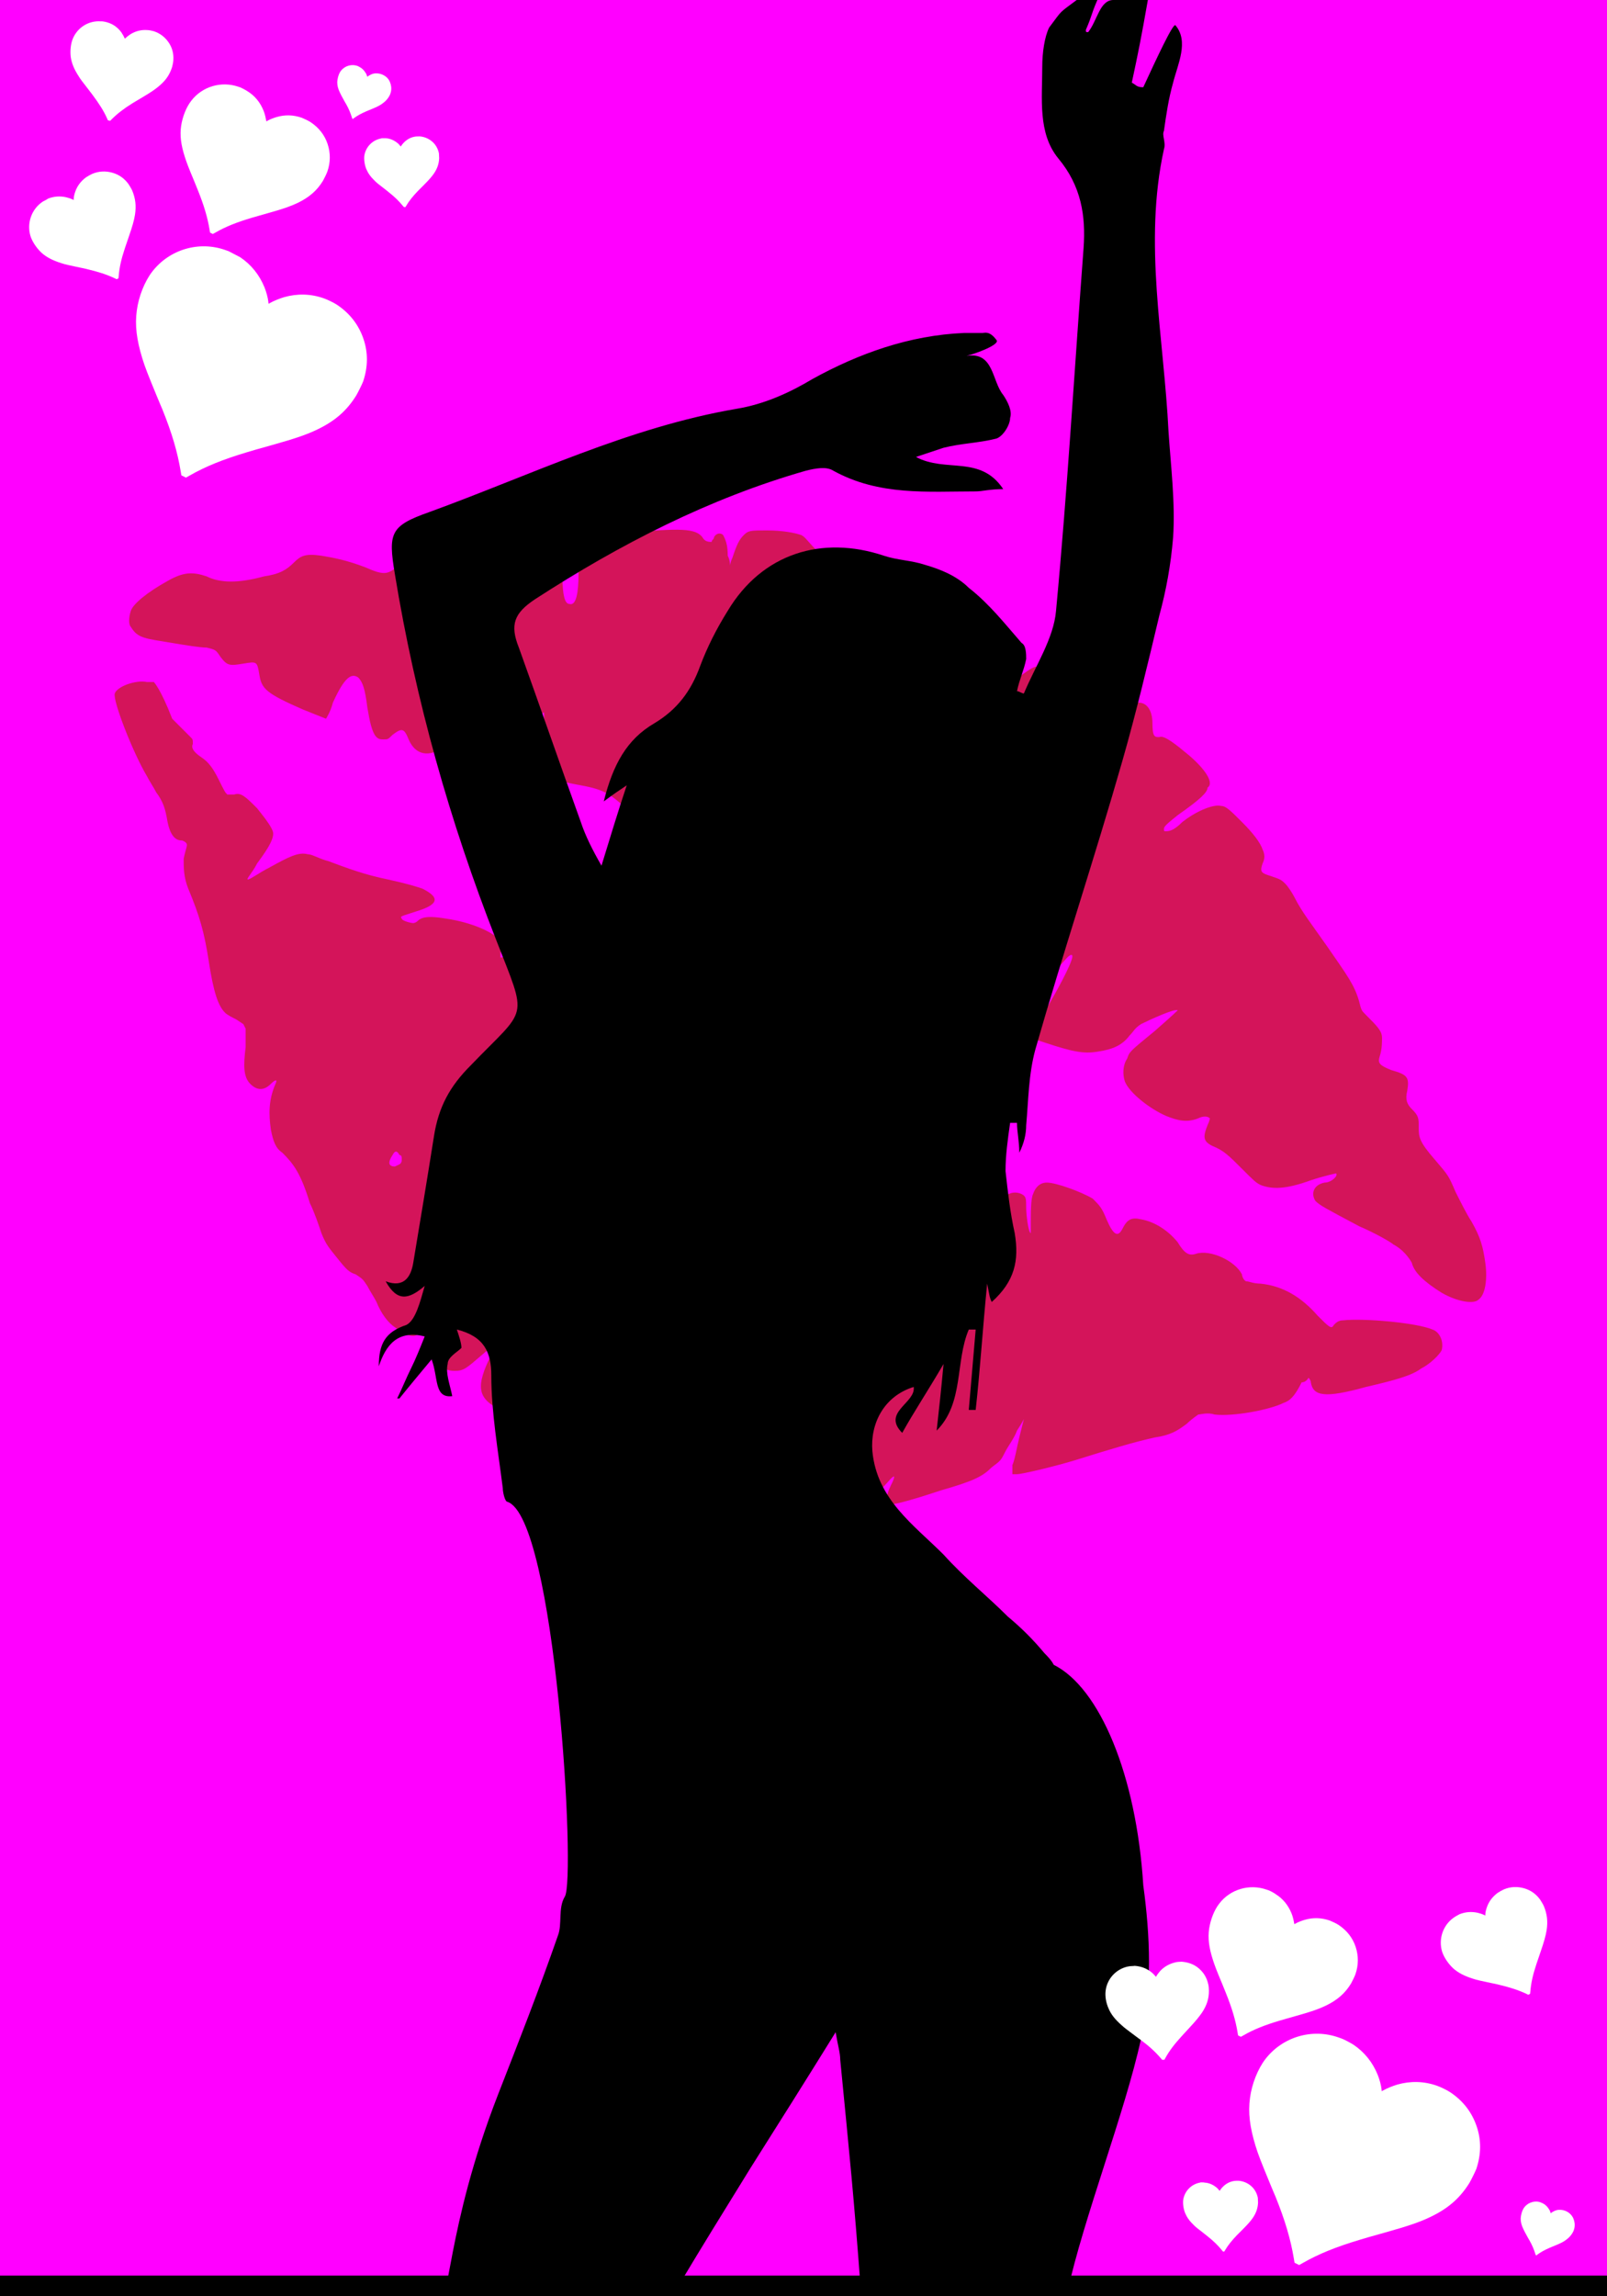 <?xml version="1.0" encoding="utf-8"?>
<!-- Generator: Adobe Illustrator 23.1.0, SVG Export Plug-In . SVG Version: 6.00 Build 0)  -->
<svg version="1.1" id="Слой_1" xmlns="http://www.w3.org/2000/svg" xmlns:xlink="http://www.w3.org/1999/xlink" x="0px" y="0px"
	 viewBox="0 0 70 100" style="enable-background:new 0 0 70 100;" xml:space="preserve">
<style type="text/css">
	.st0{fill:#FF00FF;}
	.st1{fill:#D4145A;}
	.st2{fill:#FFFFFF;}
</style>
<rect class="st0" width="70" height="100"/>
<g>
	<path class="st1" d="M51.8,32.9c-0.6-0.5-1.1-0.9-1.3-0.8c-0.2,0-0.3,0-0.3-0.6c0-0.5-0.2-0.9-0.6-0.9c-0.4-0.1-0.6,0-1.2,0.5
		c-0.6,0.5-0.8,0.6-0.9,0.4c-0.2-0.2,0.1-0.5,0.4-0.6c0.2,0,0.7-0.5,0.7-0.8c0-0.2-0.1-0.3-0.6-0.5s-1.2-0.2-1.4-0.1s-0.4,0-0.7-0.1
		c-0.7-0.5-0.7-0.5-1.4,0c-0.7,0.6-1.9,1.2-2,1c0,0,0-0.2,0-0.3c0.1-0.3,0-0.5-0.3-0.7s-0.4-0.5-0.4-0.9c0-0.6-0.1-0.8-0.4-0.8
		c-0.2,0-0.5,0.1-0.7,0.5c-0.3,0.5-0.3,0.5-0.2-0.3c0.2-1,0-1.7-0.4-2.3c-0.5-0.6-1-0.8-2-0.6c-0.3,0-0.4,0-0.5-0.3
		s-0.4-0.6-0.7-0.5c-0.1,0-0.2,0.1-0.3,0.3c-0.2,0.4-0.2,0.4-0.9-0.4c-0.6-0.6-0.6-0.7-0.8-0.8c-0.3-0.1-0.8-0.2-1.5-0.2
		s-0.8,0-1,0.2s-0.3,0.4-0.5,1c-0.1,0.2-0.1,0.4-0.1,0.3c0,0,0-0.2-0.1-0.4c0-0.5-0.1-0.7-0.2-0.9c-0.1-0.1-0.3-0.1-0.4,0.1
		c0,0.1-0.1,0.1-0.1,0.2c-0.1,0-0.3,0-0.4-0.2c-0.3-0.4-1-0.4-3.2-0.2c-1.5,0.2-1.9,0.3-2.1,0.7c-0.1,0.2-0.1,0.6-0.1,1.1
		c0,0.8-0.1,1.4-0.4,1.3c-0.2,0-0.3-0.4-0.3-1.2c-0.1-0.7-0.3-1.3-0.6-1.6c-0.2-0.2-0.4-0.2-0.6,0s-0.2,0.2-0.6,0.1
		c-0.2-0.1-0.4,0-0.7,0.2c-0.3,0.2-0.7,0.3-1.2,0.2c-1.2-0.2-2-0.2-2.8,0.2c-0.2,0.1-0.3,0.2-0.6,0.4c-0.5,0.4-0.6,0.5-1.5,0.1
		c-0.8-0.3-1.3-0.4-1.9-0.5c-0.7-0.1-0.9,0-1.2,0.3s-0.6,0.5-1.3,0.6c-1.1,0.3-1.9,0.3-2.5,0c-0.6-0.2-1-0.2-1.7,0.2
		c-0.9,0.5-1.5,1-1.6,1.3s-0.1,0.6,0,0.7C6,27.8,6.3,27.8,7.5,28c0.6,0.1,1.2,0.2,1.5,0.2c0.4,0.1,0.4,0.1,0.6,0.4
		c0.3,0.4,0.4,0.4,1,0.3s0.6-0.1,0.7,0.5c0.1,0.6,0.3,0.8,1.9,1.5c0.5,0.2,1,0.4,1,0.4s0.2-0.3,0.3-0.7c0.5-1.1,0.8-1.3,1.1-1.1
		c0.2,0.2,0.3,0.5,0.4,1.3c0.1,0.6,0.2,1.1,0.4,1.3c0.1,0.1,0.2,0.1,0.3,0.1c0.2,0,0.2,0,0.4-0.2c0.4-0.3,0.5-0.3,0.7,0.2
		c0.3,0.7,0.9,0.8,1.6,0.3c0.4-0.3,0.7-0.7,1-1.5c0.4-0.9,0.5-1,0.5-0.4c0,0.4,0,0.8-0.2,1.2c-0.2,0.4-0.2,0.8,0,1.1
		c0.2,0.4,0.7,0.7,1.3,0.8c0.5,0,0.6,0,0.9-0.9c0.4-0.9,0.6-1.5,0.7-1.7c0.1-0.1,0.1-0.1,0.1,0s0,0.4,0,1.1
		c-0.1,1.1-0.1,1.3,0.1,1.5s0.4,0.3,1.5,0.5s1.3,0.4,2.2,1.2c0.9,0.9,1,0.9,1.5,0.7c0.6-0.2,0.6-0.2,0.8,0.6
		c0.1,0.7,0.3,0.9,0.5,0.9s0.2,0,0.5-0.2s0.7-0.6,1.1-1.3c0.1-0.2,0.3-0.5,0.3-0.5s0.1-0.1,0.1,0c0,0-0.1,0.4-0.3,0.8
		c-0.6,1.4-0.8,2.2-0.6,3c0.1,0.3,0.1,0.4,0.3,0.7c0.2,0.2,0.3,0.3,0.5,0.4c0.4,0.3,0.8,0.7,1,1.4c0.2,0.6,0.5,1,0.8,1.1
		c0.6,0.3,0.8,0.1,1.8-1.7c0.8-1.4,1.2-2.1,1.5-2.6c0.2-0.2,0.4-0.4,0.5-0.4c0.2,0.1,0.1,0.4-0.8,2.2c-1.1,2.5-1.3,2.8-1,3.1
		c0.5,0.6,1.5,0.3,2.4-0.6c0.3-0.3,0.9-1,1.1-1.3c0,0-0.1,0.2-0.2,0.5c-0.4,0.9-0.4,1.3,0,1.7c0.5,0.6,1.1,0.2,2-1.4
		c0.6-1.1,1.4-2.4,1.7-2.7c0.1-0.1,0.1-0.1-0.1,0.4c-0.1,0.2-1.6,2.9-1.9,3.5c0,0.1,0.1,0.1,0.9,0.4c2,0.6,2.2,0.5,3.6-1.2
		c0.8-1,1.1-1.4,1.2-1.3c0.1,0.1-0.4,1.1-1.1,2.3c-0.3,0.6-0.6,1.1-0.7,1.2c-0.1,0.1,0,0.1,0.6,0.3c1.2,0.4,1.7,0.5,2.3,0.4
		c0.7-0.1,1.1-0.3,1.4-0.7c0.2-0.2,0.2-0.3,0.5-0.5c0.4-0.2,1.5-0.7,1.6-0.6c0,0-0.2,0.2-1,0.9c-1.1,0.9-1.1,0.9-1.2,1.2
		c-0.2,0.3-0.2,0.7-0.1,1c0.2,0.5,1.1,1.2,1.8,1.5c0.5,0.2,0.9,0.3,1.4,0.1c0.2-0.1,0.4-0.1,0.5,0c0,0,0,0.1-0.1,0.3
		c-0.2,0.5-0.2,0.7,0.2,0.9c0.5,0.2,0.7,0.4,1.3,1c0.5,0.5,0.6,0.6,0.8,0.7c0.5,0.2,1.1,0.2,2.2-0.2c0.6-0.2,1.1-0.3,1.1-0.3
		c0.1,0.1-0.2,0.4-0.5,0.4c-0.5,0.1-0.6,0.5-0.4,0.8c0.2,0.2,0.4,0.3,1.9,1.1c0.7,0.3,1.4,0.7,1.5,0.8c0.4,0.2,0.7,0.6,0.8,0.8
		c0.1,0.4,0.5,0.8,1.3,1.3c0.7,0.4,1.4,0.5,1.6,0.3c0.3-0.2,0.4-0.9,0.3-1.6c-0.1-0.7-0.2-1.1-0.6-1.8c-0.2-0.3-0.5-0.9-0.7-1.3
		c-0.3-0.7-0.3-0.7-0.9-1.4c-0.7-0.8-0.7-1-0.7-1.4s0-0.5-0.3-0.8c-0.2-0.2-0.3-0.4-0.2-0.8c0.1-0.6,0-0.7-0.7-0.9
		c-0.5-0.2-0.6-0.3-0.5-0.6s0.1-0.6,0.1-0.8c0-0.3-0.2-0.5-0.7-1c-0.2-0.2-0.2-0.2-0.3-0.6c-0.2-0.7-0.5-1.1-1.4-2.4
		c-0.7-1-1.1-1.5-1.4-2.1c-0.1-0.2-0.3-0.5-0.4-0.6c-0.2-0.2-0.2-0.2-0.8-0.4c-0.3-0.1-0.3-0.2-0.2-0.5c0.1-0.2,0.1-0.4,0-0.6
		c-0.1-0.3-0.4-0.7-0.9-1.2s-0.7-0.7-0.9-0.7c-0.4-0.1-1.2,0.3-1.7,0.7c-0.3,0.3-0.5,0.4-0.7,0.4c-0.1,0-0.1,0-0.1-0.1
		s0.1-0.2,0.6-0.6c1-0.7,1.3-1,1.3-1.2C52.9,34.1,52.5,33.5,51.8,32.9z M36.5,26.9c-0.1,0.2-0.3,0.3-0.3,0.3s0.1-0.4,0.2-0.5
		C36.5,26.5,36.6,26.6,36.5,26.9z M34.8,37.7c-0.1,0.4-0.4,0.8-0.5,0.7c0-0.1,0.3-0.7,0.4-0.9C34.9,37.4,34.9,37.5,34.8,37.7z
		 M20.8,28.8c0,0.2,0,0.4-0.1,0.4s-0.2-0.1-0.3-0.4c-0.1-0.3-0.1-0.4,0-0.5C20.5,28.2,20.8,28.6,20.8,28.8z"/>
	<path class="st1" d="M62.4,57.9c-0.7-0.3-3-0.5-3.9-0.4c-0.2,0-0.3,0.1-0.4,0.2c-0.1,0.2-0.2,0.1-0.7-0.4c-0.7-0.8-1.5-1.3-2.5-1.4
		c-0.3,0-0.5-0.1-0.6-0.1s-0.2-0.2-0.2-0.3c-0.3-0.6-1.4-1.1-2-0.9c-0.3,0.1-0.5,0-0.8-0.5c-0.4-0.5-1-0.9-1.6-1
		c-0.4-0.1-0.6,0-0.8,0.4s-0.4,0.3-0.7-0.4c-0.2-0.5-0.3-0.6-0.6-0.9c-0.5-0.3-1.6-0.7-2-0.7c-0.3,0-0.5,0.2-0.6,0.5
		c-0.1,0.2-0.1,0.8-0.1,1.4c0,0.1,0,0.3,0,0.3c-0.1,0-0.2-0.8-0.2-1.1c0-0.4,0-0.5-0.2-0.6s-0.5-0.1-0.7,0.1
		c-0.1,0.1-0.2,0.1-0.3,0.1s-0.1-0.2-0.2-0.3c-0.2-0.4-0.3-0.6-0.5-0.6c-0.1,0-0.2,0.1-0.5,0.3c-0.3,0.3-0.4,0.3-0.5,0.3
		s-0.3-0.1-0.5-0.2c-0.6-0.4-0.9-0.5-1.4-0.4s-0.6,0.1-0.8-0.4c-0.2-0.3-0.5-0.6-0.9-0.8c-0.6-0.3-1.4-0.3-1.6,0
		c-0.1,0-0.2,0.3-0.3,0.6c-0.4,1.1-0.7,2-0.8,2c0,0,0-0.3,0.1-0.7c0.2-0.9,0.2-1.5,0.2-1.7c-0.1-0.2-0.2-0.4-0.4-0.5
		s-1.2-0.6-1.5-0.7L33.8,49l-0.6,1.7c-0.3,1-0.6,1.8-0.7,1.9C32.4,52.8,32.2,53,32,53c-0.3,0-0.3-0.3,0.2-1.4c0.7-1.5,0.8-2,0.9-2.6
		c0-0.4,0-0.7-0.2-0.9c-0.1-0.1-0.2-0.2-0.6-0.2c-0.2,0-0.6-0.1-0.7-0.2c-0.3-0.1-0.7,0-1.1,0.2c-0.2,0.1-0.4,0.2-0.4,0.2
		c-0.1,0,0-0.1,0.1-0.4c0.3-0.5,0.2-0.8-0.4-1.1c-0.7-0.4-1.6-0.4-2.4,0.1c-0.1,0.1-0.6,0.4-1,0.8c-0.7,0.6-0.9,0.7-1,0.6
		c-0.1-0.1,0-0.3,0.2-0.6c0.1-0.1,0.5-0.5,1.2-1.1c0.9-0.8,1-0.9,1.1-1c0.2-0.5-0.4-1.2-1.8-1.9c-1-0.5-1.3-0.8-1.4-1.1
		s-0.5-0.6-1.2-0.8c-0.5-0.1-0.9-0.2-1.3,0c-0.2,0.1-0.4,0.1-0.4,0.1s0-0.1,0-0.2c0-0.1,0.1-0.2,0.1-0.3c0-0.4-1.1-1-2.5-1.2
		c-0.6-0.1-1-0.1-1.2,0.1c-0.1,0.1-0.2,0.1-0.2,0.1c-0.1,0-0.5-0.1-0.5-0.2c-0.1-0.1,0-0.1,0.6-0.3c1-0.3,1.1-0.6,0.3-1
		c-0.3-0.1-0.6-0.2-1.5-0.4c-1-0.2-1.8-0.5-2.6-0.8c-0.4-0.1-0.7-0.3-0.9-0.3c-0.4-0.1-0.8,0.1-1.7,0.6c-0.4,0.2-0.8,0.5-0.9,0.5
		s0.2-0.3,0.4-0.7c0.6-0.8,0.7-1.1,0.7-1.3s-0.3-0.6-0.7-1.1c-0.5-0.5-0.7-0.7-1-0.6c-0.1,0-0.2,0-0.3,0c-0.1-0.1-0.1-0.1-0.4-0.7
		c-0.2-0.4-0.4-0.7-0.7-0.9s-0.5-0.4-0.4-0.6c0-0.2,0-0.2-0.1-0.3c-0.1-0.1-0.4-0.4-0.8-0.8C7,30,6.7,29.7,6.7,29.7s-0.1,0-0.3,0
		c-0.5-0.1-1.3,0.2-1.4,0.5s0.8,2.6,1.4,3.6c0.1,0.2,0.3,0.5,0.4,0.7c0.3,0.4,0.4,0.7,0.5,1.3c0.1,0.5,0.3,0.8,0.6,0.8
		c0.1,0,0.2,0.1,0.2,0.1c0.1,0.1,0,0.2-0.1,0.7c0,0.4,0,0.8,0.2,1.3c0.5,1.2,0.7,1.9,0.9,3.2s0.4,1.9,0.7,2.2
		c0.1,0.1,0.3,0.2,0.5,0.3l0.3,0.2l0.1,0.2c0,0.2,0,0.4,0,0.8c-0.1,0.8-0.1,1.3,0.2,1.6s0.6,0.3,0.9,0c0.2-0.2,0.3-0.2,0.2,0
		c-0.3,0.7-0.3,1.3-0.2,2c0.1,0.5,0.2,0.8,0.5,1c0.5,0.5,0.8,0.9,1.2,2.2c0.2,0.4,0.4,1,0.5,1.3c0.2,0.5,0.3,0.6,0.7,1.1
		s0.5,0.6,0.8,0.7c0.3,0.2,0.3,0.2,0.5,0.5c0.1,0.2,0.3,0.5,0.4,0.7c0.2,0.5,0.5,0.9,0.8,1.1c0.4,0.3,0.8,0.5,1,0.3
		c0.2-0.1,0.6-0.6,0.9-1.3c0.2-0.3,0.4-0.7,0.4-0.8c0.1-0.2,0.3-0.3,0.3-0.3c0.1,0.1-0.2,0.7-0.6,1.4c-0.4,0.8-0.5,1.4-0.4,1.9
		c0,0.2,0.1,0.3,0.3,0.4c0.2,0.2,0.4,0.3,0.7,0.3c0.4,0,0.5-0.1,1.2-0.7l0.7-0.6L21.4,59c-0.7,1.4-0.6,1.9,0.4,2.4
		c0.4,0.2,0.9,0.3,1.2,0.3c0.2,0,0.3,0,0.6-0.3c0.3-0.3,0.7-0.7,1.2-1.3c0-0.1-0.1,0.2-0.2,0.6c-0.4,1-0.4,1.2-0.1,1.6
		c0.4,0.5,1.9,1.2,2.5,1.1c0.1,0,0.3-0.1,0.5-0.1c0.4-0.1,0.4-0.1,0.4,0.4c0,0.4,0.1,0.6,0.4,0.8c0.4,0.3,1.1,0.6,1.5,0.6
		c0.8,0.1,1.4-0.3,2.1-1.5c0.2-0.3,0.9-1.6,1.2-2.1c0.2-0.4,0.1-0.1-0.3,1c-0.9,2.2-1,2.8-0.7,3.1c0.2,0.2,0.6,0.2,1.9-0.1
		c0.8-0.2,1.1-0.3,1.2-0.2c0,0,0,0.2,0,0.3c-0.1,0.5,0.1,0.8,0.4,0.8c0.3,0,0.5,0,1-0.2c0.6-0.2,1.5-1,2.2-1.8
		c0.2-0.2,0.2-0.1,0,0.3s-0.2,0.7-0.2,0.8c0.1,0.1,0.9-0.1,2.4-0.6c1.4-0.4,1.8-0.6,2.2-1c0.4-0.3,0.4-0.3,0.6-0.7
		c0.1-0.2,0.4-0.6,0.5-0.9c0.2-0.3,0.3-0.5,0.3-0.5s-0.1,0.4-0.2,0.8c-0.1,0.4-0.2,1-0.3,1.2v0.4h0.2c0.2,0,1.5-0.3,2.5-0.6
		c1.6-0.5,2.6-0.8,3.5-1c0.7-0.1,1-0.3,1.4-0.6c0.2-0.2,0.5-0.4,0.5-0.4c0.1,0,0.4-0.1,0.7,0c0.8,0.1,2.4-0.2,3-0.5
		c0.3-0.1,0.5-0.3,0.8-0.9c0.2,0,0.3-0.2,0.3-0.2s0.1,0.1,0.1,0.2c0.1,0.6,0.6,0.7,2.4,0.2c1.3-0.3,2-0.5,2.4-0.8
		c0.4-0.2,0.8-0.6,0.9-0.8C62.9,58.4,62.7,58,62.4,57.9z M39.2,52.7c0.1,1-0.2,2.6-0.4,2.6c-0.3,0-0.2-2.4,0.1-3.1
		C39,51.9,39.1,52.1,39.2,52.7z M30.5,59.3c-0.3,0.9-1.4,3.3-1.7,3.5c-0.1,0.1-0.1,0-0.1-0.4c0-0.3,0.1-0.6,0.3-1
		c0.5-1.2,1.3-2.6,1.5-2.6C30.6,58.8,30.6,59,30.5,59.3z M17.5,50.5c0,0.2-0.1,0.2-0.3,0.3c-0.3,0-0.3-0.2-0.1-0.5
		c0.1-0.2,0.2-0.2,0.3,0C17.5,50.3,17.5,50.4,17.5,50.5z"/>
</g>
<path d="M29.4,99.8c1.5-2.5,1.7-2.8,3.3-5.4c1.2-1.9,2.4-3.8,3.7-5.9c0.1,0.6,0.2,0.9,0.2,1.2c0.4,4.1,0.6,6,0.9,10.1
	c2.6,0.1,3.7,0,9,0c0.7-3.2,2.5-7.8,3.2-11c0.5-2.2,0.4-4.5,0.1-6.7c-0.3-4.8-1.9-8.6-3.9-9.6c-0.1-0.2-0.3-0.4-0.4-0.5
	c-0.5-0.6-1-1.1-1.6-1.6l0,0c-0.9-0.9-1.9-1.7-2.8-2.7c-1.3-1.3-2.9-2.4-3.1-4.5c-0.1-1.2,0.5-2.4,1.8-2.8c0.1,0.7-1.4,1.1-0.5,2
	c0.5-0.9,1.1-1.8,1.8-3c-0.1,1.1-0.2,2-0.3,2.9c1.2-1.2,0.8-3,1.4-4.4c0.1,0,0.2,0,0.3,0c-0.1,1.2-0.2,2.3-0.3,3.5
	c0.1,0,0.2,0,0.3,0c0.2-1.8,0.3-3.5,0.5-5.5c0.1,0.5,0.1,0.6,0.2,0.8c1-0.9,1.2-1.8,1-3c-0.2-0.9-0.3-1.8-0.4-2.7
	c0-0.7,0.1-1.4,0.2-2.1c0.1,0,0.2,0,0.3,0c0,0.4,0.1,0.8,0.1,1.3c0.2-0.4,0.3-0.8,0.3-1.2c0.1-1.1,0.1-2.2,0.4-3.3
	c1.2-4.2,2.6-8.4,3.8-12.6c0.6-2.1,1.1-4.2,1.6-6.3c0.3-1.1,0.5-2.2,0.6-3.4c0.1-1.5-0.1-3.1-0.2-4.6c-0.2-4.1-1.1-8.2-0.2-12.3
	c0.1-0.3-0.1-0.6,0-0.8c0.1-0.7,0.2-1.4,0.4-2.1c0.2-0.8,0.7-1.8,0.1-2.5c-0.1-0.1-0.8,1.4-1.4,2.7c-0.3,0-0.3-0.1-0.5-0.2
	c0.3-1.4,0.4-1.9,0.7-3.6c-0.8,0-0.7,0-1.5,0c-0.6,0-0.7,0.9-1.1,1.4c-0.1,0-0.1,0-0.1-0.1c0.3-0.7,0.2-0.6,0.5-1.3
	c-0.5,0-0.5,0-0.9,0c-0.8,0.6-0.6,0.4-1.2,1.2c-0.2,0.4-0.3,1.1-0.3,1.7c0,1.4-0.2,2.9,0.7,4c1,1.2,1.2,2.5,1.1,3.9
	c-0.4,5.3-0.7,10.5-1.2,15.8c-0.1,1.2-0.9,2.4-1.4,3.6c-0.1,0-0.2-0.1-0.3-0.1c0.1-0.5,0.3-0.9,0.4-1.4c0-0.2,0-0.6-0.2-0.7
	c-0.7-0.8-1.4-1.7-2.3-2.4c-0.5-0.5-1.2-0.8-1.9-1c-0.6-0.2-1.2-0.2-1.8-0.4c-2.7-0.9-5.3-0.1-6.8,2.4c-0.5,0.8-0.9,1.6-1.2,2.4
	c-0.4,1.1-1,1.9-2,2.5c-1.2,0.7-1.8,1.8-2.2,3.4c0.4-0.3,0.7-0.5,1-0.7c-0.4,1.2-0.7,2.2-1.1,3.5c-0.4-0.7-0.7-1.3-0.9-1.9
	c-0.9-2.5-1.8-5.1-2.7-7.6c-0.4-1-0.2-1.5,0.7-2.1c3.7-2.4,7.6-4.4,11.8-5.6c0.4-0.1,0.9-0.2,1.2,0c2,1.1,4.1,0.9,6.2,0.9
	c0.3,0,0.6-0.1,1.2-0.1c-1-1.5-2.5-0.7-3.8-1.4c0.6-0.2,0.9-0.3,1.2-0.4c0.8-0.2,1.5-0.2,2.3-0.4c0.3-0.1,0.6-0.6,0.6-0.9
	c0.1-0.3-0.1-0.7-0.3-1c-0.5-0.6-0.4-1.9-1.6-1.7c0.4-0.1,1.5-0.5,1.3-0.7c-0.3-0.4-0.5-0.3-0.6-0.3c-0.3,0-0.6,0-0.8,0
	c-2.4,0.1-4.6,0.9-6.6,2c-1,0.6-2.1,1.1-3.3,1.3c-4.7,0.8-9,2.9-13.4,4.5c-1.7,0.6-1.8,0.9-1.5,2.7c0.9,5.5,2.4,10.8,4.4,15.9
	c1.4,3.6,1.4,2.9-1.1,5.5c-0.9,0.9-1.4,1.8-1.6,3.1c-0.3,1.9-0.6,3.7-0.9,5.5c-0.1,0.6-0.4,1.1-1.2,0.8c0.5,0.9,1,0.8,1.7,0.2
	c-0.2,0.7-0.4,1.5-0.8,1.7c-0.9,0.3-1.2,0.8-1.2,1.8c0.3-0.9,0.8-1.6,2-1.3c-0.2,0.5-0.4,1-0.6,1.4s-0.4,0.9-0.6,1.3h0.1
	c0.4-0.5,0.9-1.1,1.4-1.7c0.3,0.8,0.1,1.7,0.9,1.6c-0.1-0.5-0.3-1-0.2-1.4c0-0.3,0.4-0.5,0.6-0.7c0-0.2-0.1-0.5-0.2-0.8
	c1.2,0.3,1.5,1,1.5,2c0,1.6,0.3,3.3,0.5,4.9c0,0.2,0.1,0.6,0.2,0.6c2.1,0.7,3,16.5,2.5,17.2c-0.3,0.5-0.1,1.2-0.3,1.7
	c-0.8,2.3-1.7,4.6-2.6,6.9c-2.3,5.9-2.1,9.5-2.6,8.7"/>
<g transform="translate(0,1189) scale(0.1,-0.1)">
	<path class="st2" d="M104.8,11851.9c-0.1,0-0.5,0.2-0.9,0.3c-7.4,2.6-15.8,0.2-20.6-6.1c-2.2-2.8-3.8-7-4.4-10.9
		c-0.6-4.1-0.1-8.2,1.6-13.5c0.8-2.5,1.5-4.4,4.1-10.6c0.6-1.5,1.3-3.2,1.5-3.7c2.7-6.7,4.3-12,5.2-17.5l0.2-1.2l0.6-0.3l0.6-0.3
		l1.1,0.6c4.5,2.6,9.3,4.5,16,6.5c1.3,0.4,2.8,0.8,7,2c6.5,1.8,9.9,3,13,4.5c4.9,2.4,8.3,5.3,10.9,9.6c0.5,0.9,1.6,3.1,1.9,4
		c1.4,4,1.4,8.1,0.1,12s-3.8,7.1-7.4,9.5c-0.9,0.6-2.8,1.5-3.8,1.9c-3.7,1.3-7.4,1.4-11.1,0.3c-1.3-0.4-2.9-1-3.9-1.6
		c-0.2-0.1-0.5-0.3-0.5-0.2s-0.1,0.2-0.1,0.5c-0.2,1.2-0.6,2.9-1.1,4.1c-1.4,3.5-3.7,6.4-6.9,8.4
		C107.2,11850.7,105.3,11851.7,104.8,11851.9z"/>
</g>
<g transform="translate(0,1189) scale(0.1,-0.1)">
	<path class="st2" d="M44.5,11880.7c-0.1,0-0.4,0-0.6,0c-5.3,0.4-10.2-2.7-12.2-7.6c-0.9-2.2-1.2-5.2-0.9-7.8
		c0.4-2.8,1.4-5.3,3.4-8.4c0.9-1.5,1.8-2.6,4.5-6.1c0.7-0.9,1.4-1.8,1.6-2.1c2.9-3.9,4.9-7,6.4-10.4l0.3-0.7l0.5-0.1l0.5-0.1
		l0.6,0.6c2.5,2.5,5.2,4.6,9.2,7.1c0.8,0.5,1.7,1,4.2,2.5c3.9,2.3,5.9,3.7,7.6,5.2c2.8,2.4,4.4,4.9,5.4,8.1c0.2,0.7,0.5,2.3,0.5,2.9
		c0.2,2.9-0.5,5.5-2.1,7.8s-3.7,3.9-6.4,4.8c-0.7,0.2-2.1,0.5-2.8,0.5c-2.6,0.2-5-0.4-7.2-1.7c-0.8-0.5-1.7-1.2-2.3-1.8
		c-0.1-0.1-0.3-0.2-0.3-0.2s-0.1,0.1-0.2,0.3c-0.3,0.8-0.9,1.7-1.4,2.5c-1.5,2-3.5,3.5-5.9,4.2
		C46.4,11880.4,44.9,11880.7,44.5,11880.7z"/>
</g>
<g transform="translate(0,1189) scale(0.1,-0.1)">
	<path class="st2" d="M166.5,11829.8c-0.1,0-0.3,0-0.5-0.1c-3.8-0.7-6.7-3.7-7.3-7.5c-0.2-1.7,0.1-3.9,0.8-5.7
		c0.8-1.9,1.9-3.5,3.9-5.4c0.9-0.9,1.7-1.5,4.3-3.5c0.6-0.5,1.3-1,1.5-1.2c2.8-2.2,4.7-4.1,6.4-6.2l0.4-0.4h0.3h0.3l0.3,0.5
		c1.3,2.2,2.9,4.2,5.2,6.6c0.5,0.5,1,1,2.5,2.5c2.3,2.3,3.5,3.7,4.4,5c1.5,2.2,2.2,4.3,2.3,6.7c0,0.5-0.1,1.7-0.1,2.1
		c-0.4,2-1.4,3.8-2.9,5.1s-3.3,2.1-5.4,2.3c-0.5,0-1.6,0-2.1-0.1c-1.9-0.3-3.5-1.2-4.8-2.5c-0.5-0.5-1-1.1-1.3-1.6
		c-0.1-0.1-0.1-0.2-0.1-0.2s-0.1,0.1-0.2,0.2c-0.4,0.5-0.9,1.1-1.5,1.5c-1.4,1.1-3.1,1.8-4.9,1.9
		C167.9,11829.8,166.8,11829.8,166.5,11829.8z"/>
</g>
<g transform="translate(0,1189) scale(0.1,-0.1)">
	<path class="st2" d="M18.8,11802.3c-0.1-0.1-0.3-0.2-0.6-0.4c-4.6-3.3-6.6-9.3-4.9-14.8c0.8-2.4,2.6-5.1,4.7-7.1
		c2.2-2,4.9-3.4,8.7-4.6c1.8-0.6,3.3-0.9,8-1.9c1.1-0.2,2.4-0.5,2.8-0.6c5.1-1.2,8.9-2.4,12.5-4.1l0.8-0.4l0.4,0.2l0.4,0.2l0.1,0.9
		c0.3,3.8,1.1,7.4,2.7,12.2c0.3,0.9,0.7,2,1.7,5c1.6,4.6,2.3,7.1,2.7,9.6c0.6,3.9,0.2,7.1-1.2,10.5c-0.3,0.7-1.2,2.2-1.6,2.8
		c-1.8,2.5-4.2,4.2-7.1,5c-2.9,0.8-5.8,0.7-8.7-0.5c-0.7-0.3-2.1-1.1-2.7-1.5c-2.3-1.7-3.9-3.8-4.8-6.5c-0.3-0.9-0.6-2.1-0.6-3
		c0-0.2,0-0.4,0-0.4s-0.2,0.1-0.4,0.2c-0.8,0.4-2,0.8-2.9,1c-2.7,0.6-5.3,0.4-7.9-0.6C20.6,11803.2,19.2,11802.5,18.8,11802.3z"/>
</g>
<g transform="translate(0,1189) scale(0.1,-0.1)">
	<path class="st2" d="M99.6,11780.6c-0.2,0.1-0.8,0.3-1.4,0.5c-11.5,4.1-24.4,0.3-31.9-9.4c-3.3-4.3-5.9-10.8-6.7-16.9
		c-0.9-6.4-0.1-12.7,2.4-20.9c1.2-3.9,2.4-6.9,6.3-16.4c1-2.3,2-4.9,2.4-5.7c4.2-10.4,6.6-18.6,8-27l0.3-1.8l1-0.5l1-0.5l1.6,0.9
		c7,4,14.5,7,24.8,10.1c2,0.6,4.3,1.3,10.8,3.1c10,2.8,15.4,4.6,20.1,6.9c7.7,3.7,12.8,8.2,16.9,14.8c0.8,1.4,2.5,4.8,3,6.1
		c2.1,6.3,2.2,12.5,0.1,18.6c-2.1,6.1-5.9,11-11.4,14.7c-1.3,0.9-4.4,2.4-5.9,2.9c-5.7,2-11.5,2.1-17.2,0.5c-2-0.6-4.5-1.6-6.1-2.5
		c-0.4-0.2-0.7-0.4-0.7-0.4s-0.1,0.4-0.1,0.8c-0.2,1.9-0.9,4.4-1.7,6.4c-2.2,5.4-5.8,9.9-10.6,13.1
		C103.4,11778.6,100.4,11780.2,99.6,11780.6z"/>
</g>
<g transform="translate(0,1189) scale(0.1,-0.1)">
	<path class="st2" d="M155.3,11861.4c0,0-0.2,0-0.3,0.1c-2.7,0.6-5.6-0.6-7-3.1c-0.6-1.1-1-2.6-1.1-4.1c0-1.5,0.3-2.9,1.2-4.7
		c0.4-0.8,0.7-1.5,1.9-3.6c0.3-0.5,0.6-1.1,0.7-1.2c1.3-2.3,2-4.1,2.6-6l0.1-0.4l0.2-0.1l0.2-0.1l0.3,0.3c1.5,1.1,3.1,2,5.4,3
		c0.4,0.2,1,0.4,2.4,1c2.2,0.9,3.4,1.5,4.4,2.2c1.6,1.1,2.7,2.3,3.5,3.9c0.2,0.3,0.4,1.2,0.5,1.5c0.3,1.5,0.1,2.9-0.5,4.3
		s-1.7,2.4-3,3c-0.3,0.2-1.1,0.4-1.4,0.5c-1.4,0.3-2.7,0.2-3.9-0.4c-0.4-0.2-1-0.5-1.3-0.8c-0.1-0.1-0.2-0.1-0.2-0.1s0,0.1-0.1,0.2
		c-0.1,0.4-0.3,1-0.6,1.4c-0.7,1.2-1.6,2.1-2.8,2.7C156.2,11861.1,155.5,11861.4,155.3,11861.4z"/>
</g>
<g transform="translate(0,1189) scale(0.1,-0.1)">
	<path class="st2" d="M552.6,11066.8c-0.1,0-0.5,0.2-0.9,0.3c-7.4,2.6-15.8,0.2-20.6-6.1c-2.2-2.8-3.8-7-4.4-10.9
		c-0.6-4.1-0.1-8.2,1.6-13.5c0.8-2.5,1.5-4.4,4.1-10.6c0.6-1.5,1.3-3.2,1.5-3.7c2.7-6.7,4.3-12,5.2-17.5l0.2-1.2l0.6-0.3l0.6-0.3
		l1.1,0.6c4.5,2.6,9.3,4.5,16,6.5c1.3,0.4,2.8,0.8,7,2c6.5,1.8,9.9,3,13,4.5c4.9,2.4,8.3,5.3,10.9,9.6c0.5,0.9,1.6,3.1,1.9,4
		c1.4,4,1.4,8.1,0.1,12s-3.8,7.1-7.4,9.5c-0.9,0.6-2.8,1.5-3.8,1.9c-3.7,1.3-7.4,1.4-11.1,0.3c-1.3-0.4-2.9-1-3.9-1.6
		c-0.2-0.1-0.5-0.3-0.5-0.2s-0.1,0.2-0.1,0.5c-0.2,1.2-0.6,2.9-1.1,4.1c-1.4,3.5-3.7,6.4-6.9,8.4
		C555.1,11065.6,553.2,11066.6,552.6,11066.8z"/>
</g>
<g transform="translate(0,1189) scale(0.1,-0.1)">
	<path class="st2" d="M491.9,11033.7c-0.1,0-0.4-0.1-0.6-0.1c-5.2-1.1-9.1-5.4-9.7-10.6c-0.3-2.4,0.2-5.3,1.3-7.7
		c1.1-2.6,2.8-4.7,5.6-7.2c1.3-1.2,2.4-2,6-4.7c0.9-0.6,1.8-1.4,2.2-1.6c3.9-2.9,6.6-5.4,9-8.2l0.5-0.6h0.5h0.5l0.4,0.7
		c1.7,3.1,3.8,5.9,6.9,9.3c0.6,0.7,1.3,1.4,3.3,3.6c3.1,3.3,4.6,5.2,5.9,7.1c2,3.1,2.9,5.9,2.9,9.3c0,0.7-0.1,2.3-0.3,2.9
		c-0.6,2.8-2,5.1-4.1,6.9c-2.1,1.8-4.7,2.7-7.5,2.9c-0.7,0-2.2-0.1-2.8-0.3c-2.5-0.6-4.7-1.8-6.5-3.7c-0.6-0.7-1.3-1.6-1.7-2.3
		c-0.1-0.2-0.2-0.3-0.2-0.3s-0.1,0.1-0.2,0.3c-0.5,0.6-1.3,1.4-2.1,2c-2,1.5-4.3,2.3-6.9,2.5
		C493.8,11033.8,492.3,11033.8,491.9,11033.7z"/>
</g>
<g transform="translate(0,1189) scale(0.1,-0.1)">
	<path class="st2" d="M523.2,10939.6c-0.1,0-0.3,0-0.5-0.1c-3.8-0.7-6.7-3.7-7.3-7.5c-0.2-1.7,0.1-3.9,0.8-5.7
		c0.8-1.9,1.9-3.5,3.9-5.4c0.9-0.9,1.7-1.5,4.3-3.5c0.6-0.5,1.3-1,1.5-1.2c2.8-2.2,4.7-4.1,6.4-6.2l0.4-0.5h0.3h0.3l0.3,0.5
		c1.3,2.2,2.9,4.2,5.2,6.6c0.5,0.5,1,1,2.5,2.5c2.3,2.3,3.5,3.7,4.4,5c1.5,2.2,2.2,4.3,2.3,6.7c0,0.5-0.1,1.7-0.1,2.1
		c-0.4,2-1.4,3.8-2.9,5.1s-3.3,2.1-5.4,2.3c-0.5,0-1.6,0-2.1-0.1c-1.9-0.3-3.5-1.2-4.8-2.5c-0.5-0.5-1-1.1-1.3-1.6
		c-0.1-0.1-0.1-0.2-0.1-0.2s-0.1,0.1-0.2,0.2c-0.4,0.5-0.9,1.1-1.5,1.5c-1.4,1.1-3.1,1.8-4.9,1.9
		C524.6,10939.6,523.5,10939.6,523.2,10939.6z"/>
</g>
<g transform="translate(0,1189) scale(0.1,-0.1)">
	<path class="st2" d="M633.7,11055.2c-0.1-0.1-0.3-0.2-0.6-0.4c-4.6-3.3-6.6-9.3-4.9-14.8c0.8-2.4,2.6-5.1,4.7-7.1
		c2.2-2,4.9-3.4,8.7-4.6c1.8-0.6,3.3-0.9,8-1.9c1.1-0.2,2.4-0.5,2.8-0.6c5.1-1.2,8.9-2.4,12.5-4.1l0.8-0.4l0.4,0.2l0.4,0.2l0.1,0.9
		c0.3,3.8,1.1,7.4,2.7,12.2c0.3,0.9,0.7,2,1.7,5c1.6,4.6,2.3,7.2,2.7,9.6c0.6,3.9,0.2,7.1-1.2,10.5c-0.3,0.7-1.2,2.2-1.6,2.8
		c-1.8,2.5-4.2,4.2-7.1,5s-5.8,0.7-8.7-0.5c-0.7-0.3-2.1-1.1-2.7-1.5c-2.3-1.7-3.9-3.8-4.8-6.5c-0.3-0.9-0.6-2.1-0.6-3
		c0-0.2,0-0.4,0-0.4s-0.2,0.1-0.4,0.2c-0.8,0.4-2,0.8-2.9,1c-2.7,0.6-5.3,0.4-7.9-0.6C635.5,11056.2,634.1,11055.5,633.7,11055.2z"
		/>
</g>
<g transform="translate(0,1189) scale(0.1,-0.1)">
	<path class="st2" d="M584.5,11002.2c-0.2,0.1-0.8,0.3-1.4,0.5c-11.5,4.1-24.4,0.3-31.9-9.4c-3.3-4.3-5.9-10.8-6.7-16.9
		c-0.9-6.4-0.1-12.7,2.4-20.9c1.2-3.9,2.4-6.9,6.3-16.4c1-2.3,2-4.9,2.4-5.7c4.2-10.4,6.6-18.6,8-27l0.3-1.8l1-0.5l1-0.5l1.6,0.9
		c7,4,14.5,7,24.8,10.1c2,0.6,4.3,1.3,10.8,3.1c10,2.8,15.4,4.6,20.1,6.9c7.7,3.7,12.8,8.2,16.9,14.8c0.8,1.4,2.5,4.8,3,6.1
		c2.1,6.3,2.2,12.5,0.1,18.6c-2.1,6.1-5.9,11-11.4,14.7c-1.3,0.9-4.4,2.4-5.9,2.9c-5.7,2-11.5,2.1-17.2,0.5c-2-0.6-4.5-1.6-6.1-2.5
		c-0.4-0.2-0.7-0.4-0.7-0.4s-0.1,0.4-0.1,0.8c-0.2,1.9-0.9,4.4-1.7,6.4c-2.2,5.4-5.8,9.9-10.6,13.1
		C588.4,11000.3,585.4,11001.9,584.5,11002.2z"/>
</g>
<g transform="translate(0,1189) scale(0.1,-0.1)">
	<path class="st2" d="M670.8,10931c0,0-0.2,0-0.3,0.1c-2.7,0.6-5.6-0.6-7-3.1c-0.6-1.1-1-2.6-1.1-4.1c0-1.5,0.3-2.9,1.2-4.7
		c0.4-0.8,0.7-1.5,1.9-3.6c0.3-0.5,0.6-1.1,0.7-1.2c1.3-2.3,2-4.1,2.6-6l0.1-0.4l0.2-0.1l0.2-0.1l0.3,0.3c1.5,1.1,3.1,2,5.4,3
		c0.4,0.2,1,0.4,2.4,1c2.2,0.9,3.4,1.5,4.4,2.2c1.6,1.1,2.7,2.3,3.5,3.9c0.2,0.3,0.4,1.2,0.5,1.5c0.3,1.5,0.1,2.9-0.5,4.3
		c-0.6,1.3-1.7,2.4-3,3c-0.3,0.2-1.1,0.4-1.4,0.5c-1.4,0.3-2.7,0.2-3.9-0.4c-0.4-0.2-1-0.5-1.3-0.8c-0.1-0.1-0.2-0.1-0.2-0.1
		s0,0.1-0.1,0.2c-0.1,0.4-0.3,1-0.6,1.4c-0.7,1.2-1.6,2.1-2.8,2.7C671.7,10930.6,671,10930.9,670.8,10931z"/>
</g>
<rect y="99.1" width="70" height="0.9"/>
</svg>
